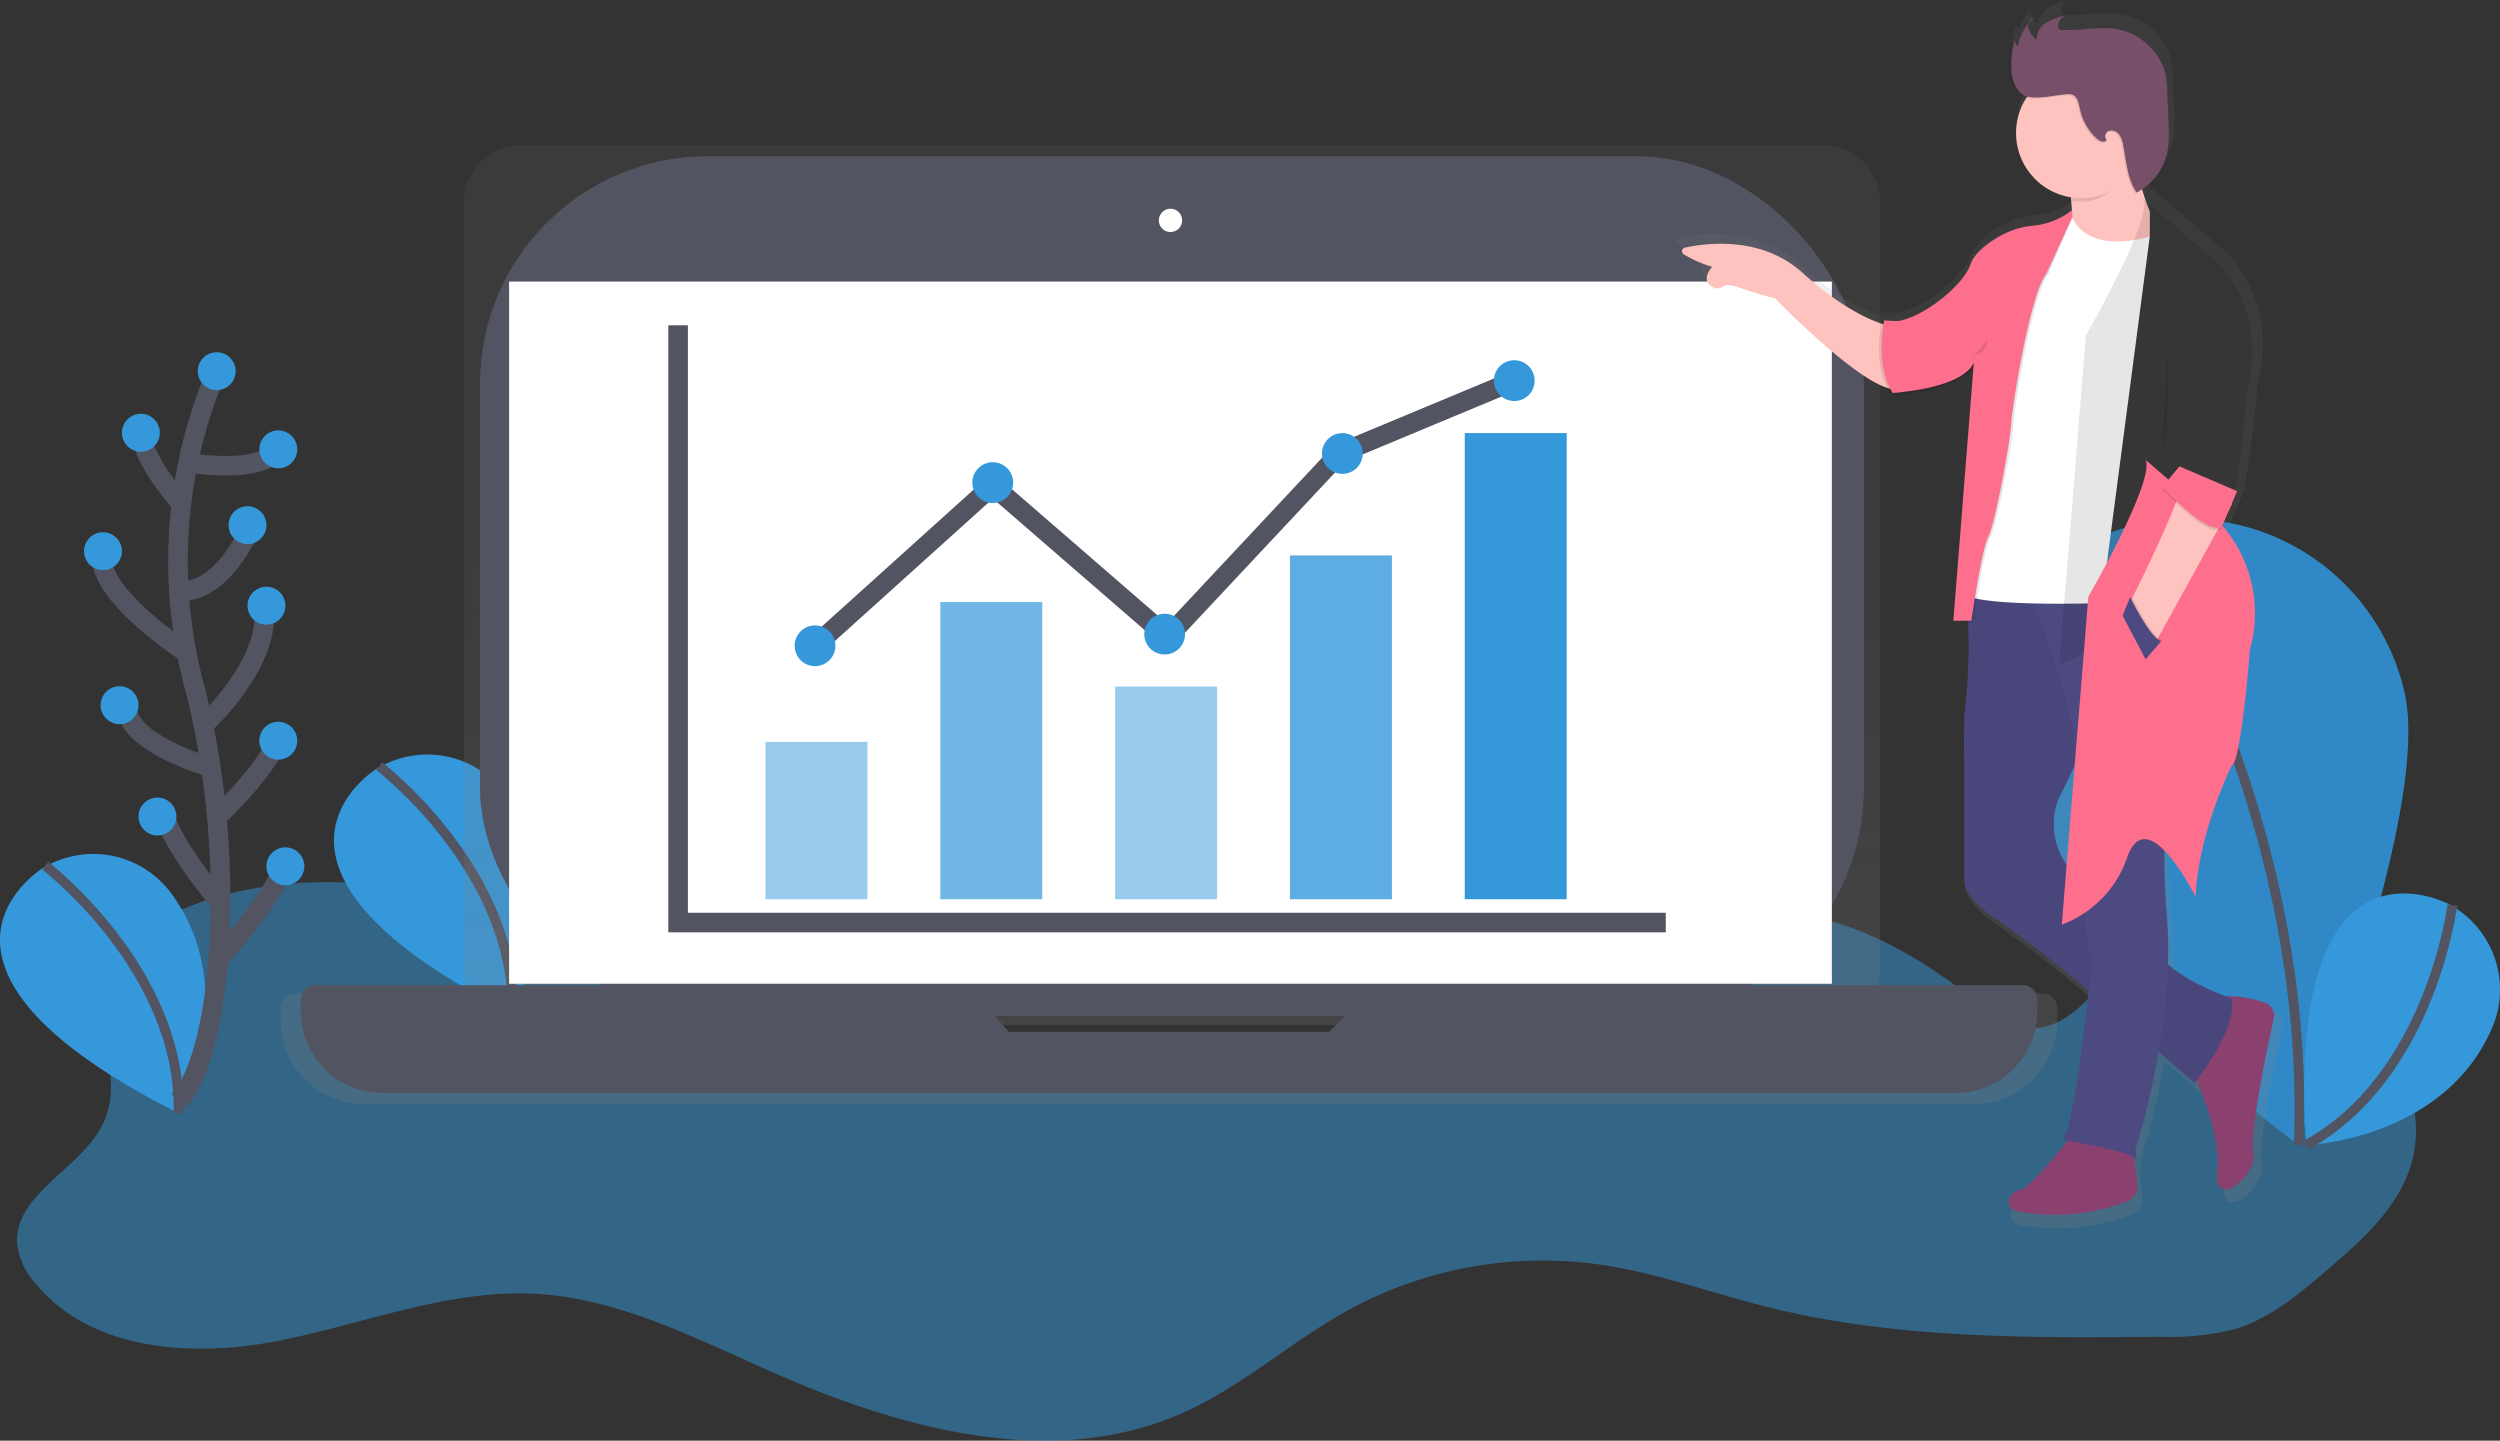 <svg id="Group_1390" data-name="Group 1390" xmlns="http://www.w3.org/2000/svg" xmlns:xlink="http://www.w3.org/1999/xlink" width="255.533" height="147.253" viewBox="0 0 255.533 147.253">
  <rect x="0" y="0" width="255.533" height="147.253" fill="#333333" stroke="none"/>
  <defs>
    <linearGradient id="linear-gradient" x1="0.5" y1="1" x2="0.5" gradientUnits="objectBoundingBox">
      <stop offset="0" stop-color="gray" stop-opacity="0.251"/>
      <stop offset="0.54" stop-color="gray" stop-opacity="0.122"/>
      <stop offset="1" stop-color="gray" stop-opacity="0.102"/>
    </linearGradient>
    <linearGradient id="linear-gradient-2" y1="1" y2="0" xlink:href="#linear-gradient"/>
  </defs>
  <path id="Path_804" data-name="Path 804" d="M191.167,518.03c-15.45-5.338-33.114-9.857-47.549-2.186A10.68,10.68,0,0,0,139,519.862c-2.6,4.792,1.535,11.006-.482,16.071s-9.608,7.615-8.986,13.026a7.551,7.551,0,0,0,1.832,3.8c5.654,6.908,16.02,7.607,24.782,5.893s17.33-5.269,26.249-4.821c8.571.442,16.457,4.554,24.31,8.014,13.24,5.85,28.7,10.047,41.932,4.168,6.061-2.695,11.073-7.283,16.875-10.486a41.533,41.533,0,0,1,25.633-4.7c5.893.83,11.518,2.92,17.284,4.361,13.1,3.27,26.769,3.163,40.266,3.035a26.978,26.978,0,0,0,7.473-.771c3.565-1.071,6.506-3.538,9.337-5.952,3.72-3.169,7.639-6.651,8.839-11.389,1.417-5.625-1.516-11.6-5.866-15.426s-9.91-5.911-15.337-7.926A6.952,6.952,0,0,0,349,516.13a5.648,5.648,0,0,0-2.33,1.492c-3.852,3.707-7.106,9.977-12.359,8.97-1.875-.359-3.41-1.663-4.894-2.869-7.923-6.428-18.581-11.392-28.143-7.84-6.994,2.6-11.93,9.27-19.017,11.625-5.041,1.677-10.519.951-15.822,1.278-7.714.471-15.222,3.2-22.947,3.032-19.7-.423-36.109-19.258-55.726-17.464-1.537.139-3.214.493-4.157,1.709" transform="translate(-127.756 -421.59)" fill="#3598db" opacity="0.5"/>
  <path id="Path_805" data-name="Path 805" d="M254.889,464.468s-16.368,9.881,13.816,25.1c0,0,6.651-12.348-.7-22.416a9.91,9.91,0,0,0-12.857-2.818Z" transform="translate(-216.319 -385.945)" fill="#3598db"/>
  <path id="Path_806" data-name="Path 806" d="M267.73,467.52s14.014,10.714,13.623,25.3" transform="translate(-228.965 -389.203)" fill="none" stroke="#535461" stroke-miterlimit="10" stroke-width="1"/>
  <path id="Path_807" data-name="Path 807" d="M917.518,390.349c3.316,12.126-10.829,46.67-10.829,46.67s-29.764-22.534-33.082-34.66a22.767,22.767,0,1,1,43.909-12.013Z" transform="translate(-671.86 -320.057)" fill="#3598db"/>
  <path id="Path_808" data-name="Path 808" d="M917.518,390.349c3.316,12.126-10.829,46.67-10.829,46.67s-29.764-22.534-33.082-34.66a22.767,22.767,0,1,1,43.909-12.013Z" transform="translate(-671.86 -320.057)" opacity="0.1"/>
  <path id="Path_809" data-name="Path 809" d="M936.21,378.27s18.527,27.969,17.143,62.618" transform="translate(-718.392 -323.859)" fill="none" stroke="#535461" stroke-miterlimit="10" stroke-width="1"/>
  <path id="Path_810" data-name="Path 810" d="M1017.184,517.215s-16.8-9.139-14.673,24.6c0,0,14.014-.5,18.988-11.933a9.911,9.911,0,0,0-4.069-12.522Z" transform="translate(-766.798 -424.761)" fill="#3598db"/>
  <path id="Path_811" data-name="Path 811" d="M1017.969,520.52s-2.17,17.512-14.949,24.538" transform="translate(-767.307 -428.007)" fill="none" stroke="#535461" stroke-miterlimit="10" stroke-width="1"/>
  <path id="Path_812" data-name="Path 812" d="M127.438,502.409s-16.376,9.878,13.81,25.09c0,0,6.651-12.348-.7-22.416a9.91,9.91,0,0,0-12.857-2.818Z" transform="translate(-123.003 -413.715)" fill="#3598db"/>
  <path id="Path_813" data-name="Path 813" d="M140.26,505.49s14.014,10.714,13.623,25.3" transform="translate(-135.638 -417.003)" fill="none" stroke="#535461" stroke-miterlimit="10" stroke-width="1"/>
  <path id="Path_814" data-name="Path 814" d="M410.184,317.317H392.974a5.738,5.738,0,0,0,.6-2.563V236.391a5.761,5.761,0,0,0-5.761-5.761H254.6a5.761,5.761,0,0,0-5.761,5.761v78.365a5.737,5.737,0,0,0,.6,2.563H231.624a1.524,1.524,0,0,0-1.524,1.532v1.229a8.523,8.523,0,0,0,8.523,8.523H403.185a8.523,8.523,0,0,0,8.523-8.523v-1.229a1.524,1.524,0,0,0-1.524-1.535Zm-106.039,4.875-1.484-1.674H339.3l-1.634,1.677Z" transform="translate(-201.414 -215.764)" fill="url(#linear-gradient)"/>
  <rect id="Rectangle_1762" data-name="Rectangle 1762" width="141.457" height="87.852" rx="23.26" transform="translate(49.059 15.975)" fill="#535461"/>
  <rect id="Rectangle_1763" data-name="Rectangle 1763" width="135.203" height="71.771" transform="translate(52.037 28.781)" fill="#fff"/>
  <ellipse id="Ellipse_383" data-name="Ellipse 383" cx="1.192" cy="1.192" rx="1.192" ry="1.192" transform="translate(118.448 21.334)" fill="#fff"/>
  <path id="Path_815" data-name="Path 815" d="M347.551,551.08l-4.645,4.765H310.159l-4.2-4.765H239.269a1.489,1.489,0,0,0-1.489,1.489v1.2a8.33,8.33,0,0,0,8.33,8.33H406.944a8.33,8.33,0,0,0,8.33-8.33v-1.2a1.489,1.489,0,0,0-1.489-1.489Z" transform="translate(-207.037 -450.382)" fill="#535461"/>
  <path id="Path_816" data-name="Path 816" d="M258.77,124.19v61.049H359.723" transform="translate(-189.459 -90.942)" fill="none" stroke="#535461" stroke-miterlimit="10" stroke-width="2"/>
  <rect id="Rectangle_1764" data-name="Rectangle 1764" width="10.422" height="16.082" transform="translate(78.244 75.834)" fill="#3598db" opacity="0.5"/>
  <rect id="Rectangle_1765" data-name="Rectangle 1765" width="10.422" height="30.377" transform="translate(96.112 61.539)" fill="#3598db" opacity="0.7"/>
  <rect id="Rectangle_1766" data-name="Rectangle 1766" width="10.422" height="21.739" transform="translate(113.98 70.174)" fill="#3598db" opacity="0.5"/>
  <rect id="Rectangle_1767" data-name="Rectangle 1767" width="10.422" height="35.142" transform="translate(131.849 56.774)" fill="#3598db" opacity="0.8"/>
  <rect id="Rectangle_1768" data-name="Rectangle 1768" width="10.422" height="47.648" transform="translate(149.717 44.265)" fill="#3598db"/>
  <path id="Path_817" data-name="Path 817" d="M311.02,172.411l18.166-16.379,17.868,15.484,17.571-18.76,17.868-7.446" transform="translate(-227.714 -106.405)" fill="none" stroke="#535461" stroke-miterlimit="10" stroke-width="2"/>
  <ellipse id="Ellipse_384" data-name="Ellipse 384" cx="2.084" cy="2.084" rx="2.084" ry="2.084" transform="translate(81.222 63.923)" fill="#3598db"/>
  <ellipse id="Ellipse_385" data-name="Ellipse 385" cx="2.084" cy="2.084" rx="2.084" ry="2.084" transform="translate(116.959 62.731)" fill="#3598db"/>
  <ellipse id="Ellipse_386" data-name="Ellipse 386" cx="2.084" cy="2.084" rx="2.084" ry="2.084" transform="translate(135.124 44.268)" fill="#3598db"/>
  <ellipse id="Ellipse_387" data-name="Ellipse 387" cx="2.084" cy="2.084" rx="2.084" ry="2.084" transform="translate(99.388 47.244)" fill="#3598db"/>
  <ellipse id="Ellipse_388" data-name="Ellipse 388" cx="2.084" cy="2.084" rx="2.084" ry="2.084" transform="translate(152.695 36.821)" fill="#3598db"/>
  <path id="Path_818" data-name="Path 818" d="M823.539,278.437a10.445,10.445,0,0,0-4.018-.632,20.456,20.456,0,0,1-6.094-3.353,43.926,43.926,0,0,0-.131-5.148c-1.01-11.483,1.262-19.052,1.262-19.052a37.64,37.64,0,0,0,1.588-10.567c.115.217.18.346.18.346a35.573,35.573,0,0,1,2.62-11.076.887.887,0,0,0,.118-.043l1.179-2.8a2.43,2.43,0,0,0,.222-.517l.19-.442-.056-.024c.019-.072.038-.15.056-.228h0a105.113,105.113,0,0,0,1.339-10.738,13.982,13.982,0,0,0-2.775-12.857l-8.137-7a1.029,1.029,0,0,1,.08.287l-.067-.059c-.115-.329-.241-.723-.364-1.173a6.879,6.879,0,0,0,2.628-3.943,12.343,12.343,0,0,0,.121-2.946l-.134-3.378a10.7,10.7,0,0,0-.2-1.969,6.553,6.553,0,0,0-6.115-4.677,22.35,22.35,0,0,0-2.625.139,17.655,17.655,0,0,1-2.143.046.386.386,0,0,1-.23-.062.337.337,0,0,1-.1-.233,1.162,1.162,0,0,1,.284-.871,1.072,1.072,0,0,1,.37-.212l-.2.046a1.073,1.073,0,0,1,.321-.174,6.238,6.238,0,0,0-2.03.737,2.624,2.624,0,0,0-.474.4,2.07,2.07,0,0,0-.686,1.275,2.372,2.372,0,0,1-.723-1.071,1.069,1.069,0,0,1,0-.52q-.072.088-.139.182v-.056a5.416,5.416,0,0,0-1.071,2.18.849.849,0,0,1-.193-.627q-.06.189-.112.378a.874.874,0,0,1,0-.252,8.626,8.626,0,0,0-.421,2.995c0,1.012.45,2.59,1.535,2.946.056.019.113.032.171.046a6.811,6.811,0,0,0,4.594,10.4q.027.185.051.388h.043c.029.268.054.562.07.862a5.8,5.8,0,0,1-.895.718,7.377,7.377,0,0,1-2.979.986,8.866,8.866,0,0,0-3.581,1.071,6.743,6.743,0,0,0-3.182,3.07c-.75,2.143-4.88,5.478-7.65,5.893l-.986-.056-.072-.021v.019l-.241-.013h-.078v.013l-.249-.013s-.024.115-.059.319a24.672,24.672,0,0,1-8.2-5.3c-4.286-3.892-10.085-3.126-12.321-2.636a.383.383,0,0,0-.1.71,12.437,12.437,0,0,0,2.946,1.3s-1.339,1.4.086,2.143a1.034,1.034,0,0,0,1.071-.1c.691-.506,2.612.64,5.394,1.237,0,0,7.853,8.127,11.753,9.375a5.614,5.614,0,0,0,.3.517l.241-.019v.019h.1l.029.268s6.064-.319,8.035-2.52a3.153,3.153,0,0,0,.383-.41l-2.108,26.517h.019l-.019.252h1.551a58.45,58.45,0,0,1-.421,9.766v17.287s-.08,1.521,3.08,3.75a118.142,118.142,0,0,1,9.568,7.417l.383.332c-.581,5.29-1.8,15.15-2.812,15.517l.627.11c-1.071,1.358-4.114,5.089-5.041,5.188-1.136.126-1.894,1.894,0,2.271a21.217,21.217,0,0,0,11.25-1.109,1.717,1.717,0,0,0,1.071-1.827l-.367-2.786a.391.391,0,0,1,.161.169c.252.758,0-1.01,0-1.01a78.946,78.946,0,0,0,2.44-10.178l3.75,3.241s.075-.094.206-.268c.919,2.084,2.558,6.348,2.191,9.471-.5,4.286,4.286.5,3.785-2.02-.407-2.041,1.414-10.693,2.124-13.928a1.438,1.438,0,0,0-.964-1.677Z" transform="translate(-591.231 -175.13)" fill="url(#linear-gradient-2)"/>
  <path id="Path_819" data-name="Path 819" d="M786.075,276.546s-3.573-.616-8.871-5.421c-4.192-3.8-9.846-3.054-12.027-2.574a.372.372,0,0,0-.1.691,12.176,12.176,0,0,0,2.887,1.267s-1.32,1.366.083,2.1a1.01,1.01,0,0,0,1.055-.1c.675-.493,2.55.627,5.269,1.208,0,0,10.6,10.966,13.06,9.107Z" transform="translate(-592.956 -243.236)" fill="#fec3be"/>
  <path id="Path_820" data-name="Path 820" d="M912.11,229.348s.986,4.189,0,7.146l4.436.616,3.943-1.971v-2.587a17.767,17.767,0,0,1-1.355-8.5Z" transform="translate(-700.747 -210.947)" fill="#fec3be"/>
  <path id="Path_821" data-name="Path 821" d="M959,562.677s3.214,6.284,2.711,10.473,4.189.493,3.7-1.971c-.4-1.993,1.379-10.446,2.073-13.591a1.4,1.4,0,0,0-.932-1.637c-1.481-.487-3.962-1.085-5.207-.171C959.5,557.132,959,562.677,959,562.677Z" transform="translate(-735.078 -453.474)" fill="#8b416f"/>
  <path id="Path_822" data-name="Path 822" d="M895.931,607.58s-4.189,5.421-5.3,5.544-1.848,1.848,0,2.218a20.716,20.716,0,0,0,10.982-1.071,1.677,1.677,0,0,0,1.053-1.784l-.707-5.277Z" transform="translate(-684.199 -491.477)" fill="#8b416f"/>
  <path id="Path_823" data-name="Path 823" d="M876.615,393.78l-4.018.536a58.8,58.8,0,0,1-.048,14.124v16.875s-.078,1.487,3.008,3.648a115.381,115.381,0,0,1,9.343,7.232l11.18,9.685s4.436-5.421,3.82-8.625c0,0-7.393-2.341-8.378-6.161-.565-2.186-3.431-4.018-5.778-5.17a7.184,7.184,0,0,1-3.844-8.153,6.29,6.29,0,0,1,.629-1.583,103.15,103.15,0,0,0,4.805-11.212l-5.421-10.334Z" transform="translate(-671.783 -335.214)" fill="#4d4981"/>
  <path id="Path_824" data-name="Path 824" d="M876.615,393.78l-4.018.536a58.8,58.8,0,0,1-.048,14.124v16.875s-.078,1.487,3.008,3.648a115.381,115.381,0,0,1,9.343,7.232l11.18,9.685s4.436-5.421,3.82-8.625c0,0-7.393-2.341-8.378-6.161-.565-2.186-3.431-4.018-5.778-5.17a7.184,7.184,0,0,1-3.844-8.153,6.29,6.29,0,0,1,.629-1.583,103.15,103.15,0,0,0,4.805-11.212l-5.421-10.334Z" transform="translate(-671.783 -335.214)" opacity="0.05"/>
  <path id="Path_825" data-name="Path 825" d="M899.062,451.822s7.27,1.232,7.516,1.971,0-.986,0-.986,4.189-12.691,3.214-23.9,1.232-18.6,1.232-18.6,2.587-8.378,1.109-13.184-17-2.711-17-2.711,5.421,12.691,5.3,18.728c0,0,.616,18.235,1.725,20.33C902.142,433.455,900.417,451.321,899.062,451.822Z" transform="translate(-688.315 -335.342)" fill="#4d4981"/>
  <path id="Path_826" data-name="Path 826" d="M883.053,255.79s.739,4.553,8.132,2.587l-4.918,37.454s-14.292.493-14.169-1.232l2.946-22.668Z" transform="translate(-671.452 -234.185)" fill="#fff"/>
  <path id="Path_827" data-name="Path 827" d="M862.023,254.87a6.005,6.005,0,0,1-3.56,1.69,8.66,8.66,0,0,0-3.5,1.039c-1.267.71-2.679,1.741-3.107,3-.862,2.464-6.284,6.53-8.748,5.668l.863,7.393s7.023-.37,8.255-3.08l-2.092,26.381h1.848s.986-7.146,1.725-8.625,2.218-9.61,2.341-11.582,1.971-13.307,3.573-15.267l2.411-5.853Z" transform="translate(-650.229 -233.512)" opacity="0.1"/>
  <path id="Path_828" data-name="Path 828" d="M861.357,256.25a7.627,7.627,0,0,1-3.806,1.567,8.66,8.66,0,0,0-3.5,1.045c-1.267.71-2.679,1.741-3.107,3-.863,2.464-6.284,6.53-8.748,5.668l.862,7.393s7.023-.37,8.255-3.08L849.223,298.2h1.848s.986-7.146,1.725-8.625,2.218-9.611,2.341-11.582,1.971-13.307,3.573-15.268l2.646-5.743Z" transform="translate(-649.563 -234.522)" opacity="0.1"/>
  <path id="Path_829" data-name="Path 829" d="M861.349,255.33a7.626,7.626,0,0,1-3.806,1.567,8.658,8.658,0,0,0-3.5,1.039c-1.267.71-2.679,1.741-3.107,3-.862,2.464-6.284,6.53-8.748,5.668l.862,7.393s7.023-.37,8.255-3.08l-2.092,26.381h1.848s.986-7.146,1.725-8.625,2.218-9.61,2.341-11.582,1.971-13.307,3.573-15.268l2.649-5.729Z" transform="translate(-649.555 -233.848)" fill="#fd6f8d"/>
  <path id="Path_830" data-name="Path 830" d="M918.825,228.7a12.477,12.477,0,0,1,.308-3.265l-7.023,5.3s.169.715.3,1.762a6.691,6.691,0,0,0,1.071.086C915.916,232.576,917.671,230.672,918.825,228.7Z" transform="translate(-700.747 -211.957)" opacity="0.1"/>
  <ellipse id="Ellipse_389" data-name="Ellipse 389" cx="6.653" cy="6.653" rx="6.653" ry="6.653" transform="translate(206.065 6.945)" fill="#fec3be"/>
  <path id="Path_831" data-name="Path 831" d="M890.043,186.892a8.422,8.422,0,0,1,.536-3.292.822.822,0,0,0,.139,1.071,5.271,5.271,0,0,1,1.671-2.962.906.906,0,0,0-.6,1.13,2.572,2.572,0,0,0,.822,1.157,2.067,2.067,0,0,1,1.015-1.749,6.09,6.09,0,0,1,1.982-.718,1.149,1.149,0,0,0-.761,1.179.33.33,0,0,0,.1.228.378.378,0,0,0,.225.059,17.244,17.244,0,0,0,2.081-.046,21.829,21.829,0,0,1,2.563-.137,6.4,6.4,0,0,1,5.97,4.553,10.466,10.466,0,0,1,.2,1.923l.131,3.3a12.051,12.051,0,0,1-.118,2.882,6.107,6.107,0,0,1-3.137,4.146c-.967-1.4-1.053-3.2-1.387-4.87a2.464,2.464,0,0,0-.418-1.071.94.94,0,0,0-1.031-.348.592.592,0,0,0-.217.943c-.268.316-.769.08-1.071-.2a5.753,5.753,0,0,1-1.669-2.981c-.121-.573-.241-1.28-.8-1.476a1.494,1.494,0,0,0-.595-.04c-1.173.08-3.008.565-4.144.193C890.483,189.424,890.043,187.881,890.043,186.892Z" transform="translate(-684.587 -179.816)" opacity="0.1"/>
  <path id="Path_832" data-name="Path 832" d="M890.5,186.432a8.42,8.42,0,0,1,.536-3.292.822.822,0,0,0,.139,1.071,5.272,5.272,0,0,1,1.671-2.962.906.906,0,0,0-.6,1.13,2.572,2.572,0,0,0,.822,1.157,2.067,2.067,0,0,1,1.015-1.749,6.092,6.092,0,0,1,1.982-.718,1.149,1.149,0,0,0-.761,1.179.33.33,0,0,0,.1.228.378.378,0,0,0,.225.059,17.244,17.244,0,0,0,2.081-.046,21.822,21.822,0,0,1,2.563-.137,6.4,6.4,0,0,1,5.97,4.553,10.466,10.466,0,0,1,.2,1.923l.131,3.3a12.054,12.054,0,0,1-.118,2.882,6.107,6.107,0,0,1-3.137,4.146c-.967-1.4-1.053-3.2-1.387-4.87a2.465,2.465,0,0,0-.418-1.071.94.94,0,0,0-1.031-.348.592.592,0,0,0-.217.943c-.268.316-.769.08-1.071-.2a5.753,5.753,0,0,1-1.669-2.981c-.121-.573-.241-1.28-.8-1.476a1.5,1.5,0,0,0-.595-.04c-1.173.08-3.008.565-4.144.193C890.943,188.961,890.5,187.421,890.5,186.432Z" transform="translate(-684.924 -179.479)" fill="#784f69"/>
  <path id="Path_833" data-name="Path 833" d="M840.282,297.42s-.986,4.553.862,7.393l1.047-.086-.571-7.232Z" transform="translate(-647.966 -264.665)" opacity="0.1"/>
  <path id="Path_834" data-name="Path 834" d="M841.282,297.42s-.986,4.553.862,7.393l1.047-.086-.571-7.232Z" transform="translate(-648.699 -264.665)" fill="#fd6f8d"/>
  <path id="Path_835" data-name="Path 835" d="M917.446,251l7.947,6.838a13.689,13.689,0,0,1,2.711,12.568s-.862,11.335-1.848,11.828c0,0-3.45,6.9-3.7,13.43,0,0-4.62-9.3-6.715-3.635a9.766,9.766,0,0,1-6.964,6.469l2.711-33.524S918.432,253.084,917.446,251Z" transform="translate(-698.383 -230.678)" opacity="0.1"/>
  <path id="Path_836" data-name="Path 836" d="M918.366,251l7.947,6.838a13.69,13.69,0,0,1,2.711,12.568s-.862,11.335-1.848,11.828c0,0-3.45,6.9-3.7,13.43,0,0-4.867-9.8-6.964-4.128A11.148,11.148,0,0,1,909.8,298.5l2.711-33.511S919.352,253.084,918.366,251Z" transform="translate(-699.056 -203.993)" fill="#fd6f8d"/>
  <path id="Path_837" data-name="Path 837" d="M940.7,358.167s1.971-1.355,5.175,2.341L937.989,374.8l-2.649-4S940.946,359.769,940.7,358.167Z" transform="translate(-717.755 -308.963)" fill="#fec3be"/>
  <path id="Path_838" data-name="Path 838" d="M948.22,356.095s4.361,4.9,6.061,4.112l1.575-3.667L949.945,354Z" transform="translate(-727.185 -306.09)" opacity="0.1"/>
  <path id="Path_839" data-name="Path 839" d="M948.22,355.175s4.361,4.9,6.061,4.112l1.575-3.667-5.911-2.539Z" transform="translate(-727.185 -305.416)" fill="#fd6f8d"/>
  <path id="Path_840" data-name="Path 840" d="M934.246,402.51s2.076,4.253,3.182,4.5l-1.607,1.848-2.341-4.436Z" transform="translate(-716.393 -341.606)" opacity="0.1"/>
  <path id="Path_841" data-name="Path 841" d="M933.771,403s2.076,4.254,3.182,4.5l-1.607,1.848L933,404.9Z" transform="translate(-716.042 -341.965)" fill="#4d4981"/>
  <path id="Path_842" data-name="Path 842" d="M948.5,304.78s.246,8.871-.739,12.2" transform="translate(-726.849 -270.053)" opacity="0.1"/>
  <path id="Path_843" data-name="Path 843" d="M876,306.5s1.479-.493,1.479-1.725" transform="translate(-674.309 -270.053)" opacity="0.1"/>
  <path id="Path_844" data-name="Path 844" d="M194.811,316.76a49.707,49.707,0,0,0-2.411,31.722c4.612,17.193,3.147,37.767-1.452,42.856" transform="translate(-172.663 -278.824)" fill="none" stroke="#535461" stroke-miterlimit="10" stroke-width="2"/>
  <ellipse id="Ellipse_390" data-name="Ellipse 390" cx="1.937" cy="1.937" rx="1.937" ry="1.937" transform="translate(20.211 36.002)" fill="#3598db"/>
  <path id="Path_845" data-name="Path 845" d="M194.79,347.989s7.28,1.312,9.217-1.339" transform="translate(-175.562 -300.708)" fill="none" stroke="#535461" stroke-miterlimit="10" stroke-width="2"/>
  <path id="Path_846" data-name="Path 846" d="M180.872,346.212s-4.379-4.845-4.138-7.752" transform="translate(-162.335 -294.712)" fill="none" stroke="#535461" stroke-miterlimit="10" stroke-width="2"/>
  <path id="Path_847" data-name="Path 847" d="M190.82,382.236s3.983,1.05,7.618-6.7" transform="translate(-172.655 -321.86)" fill="none" stroke="#535461" stroke-miterlimit="10" stroke-width="2"/>
  <path id="Path_848" data-name="Path 848" d="M170.723,395.962s-9.91-6.378-8.7-10.492" transform="translate(-151.495 -329.13)" fill="none" stroke="#535461" stroke-miterlimit="10" stroke-width="2"/>
  <path id="Path_849" data-name="Path 849" d="M200.57,418.482s6.943-6.161,6.217-12.222" transform="translate(-179.794 -344.352)" fill="none" stroke="#535461" stroke-miterlimit="10" stroke-width="2"/>
  <path id="Path_850" data-name="Path 850" d="M179.945,450.573s-8.839-2.47-8.571-6.343" transform="translate(-158.413 -372.151)" fill="none" stroke="#535461" stroke-miterlimit="10" stroke-width="2"/>
  <path id="Path_851" data-name="Path 851" d="M205.69,464.3s5.569-5.159,6.294-8.3" transform="translate(-183.542 -380.769)" fill="none" stroke="#535461" stroke-miterlimit="10" stroke-width="2"/>
  <path id="Path_852" data-name="Path 852" d="M190.857,492.258s-5.713-6.669-5.957-10.058" transform="translate(-168.321 -399.951)" fill="none" stroke="#535461" stroke-miterlimit="10" stroke-width="2"/>
  <path id="Path_853" data-name="Path 853" d="M207.14,511.682s6.394-7.1,6.876-10.492" transform="translate(-184.604 -413.855)" fill="none" stroke="#535461" stroke-miterlimit="10" stroke-width="2"/>
  <ellipse id="Ellipse_391" data-name="Ellipse 391" cx="1.937" cy="1.937" rx="1.937" ry="1.937" transform="translate(12.462 42.296)" fill="#3598db"/>
  <ellipse id="Ellipse_392" data-name="Ellipse 392" cx="1.937" cy="1.937" rx="1.937" ry="1.937" transform="translate(10.285 70.142)" fill="#3598db"/>
  <ellipse id="Ellipse_393" data-name="Ellipse 393" cx="1.937" cy="1.937" rx="1.937" ry="1.937" transform="translate(8.589 54.403)" fill="#3598db"/>
  <ellipse id="Ellipse_394" data-name="Ellipse 394" cx="1.937" cy="1.937" rx="1.937" ry="1.937" transform="translate(26.508 43.992)" fill="#3598db"/>
  <ellipse id="Ellipse_395" data-name="Ellipse 395" cx="1.937" cy="1.937" rx="1.937" ry="1.937" transform="translate(26.508 73.774)" fill="#3598db"/>
  <ellipse id="Ellipse_396" data-name="Ellipse 396" cx="1.937" cy="1.937" rx="1.937" ry="1.937" transform="translate(23.361 51.741)" fill="#3598db"/>
  <ellipse id="Ellipse_397" data-name="Ellipse 397" cx="1.937" cy="1.937" rx="1.937" ry="1.937" transform="translate(27.234 86.61)" fill="#3598db"/>
  <ellipse id="Ellipse_398" data-name="Ellipse 398" cx="1.937" cy="1.937" rx="1.937" ry="1.937" transform="translate(14.158 81.523)" fill="#3598db"/>
  <ellipse id="Ellipse_399" data-name="Ellipse 399" cx="1.937" cy="1.937" rx="1.937" ry="1.937" transform="translate(25.298 59.972)" fill="#3598db"/>
</svg>
